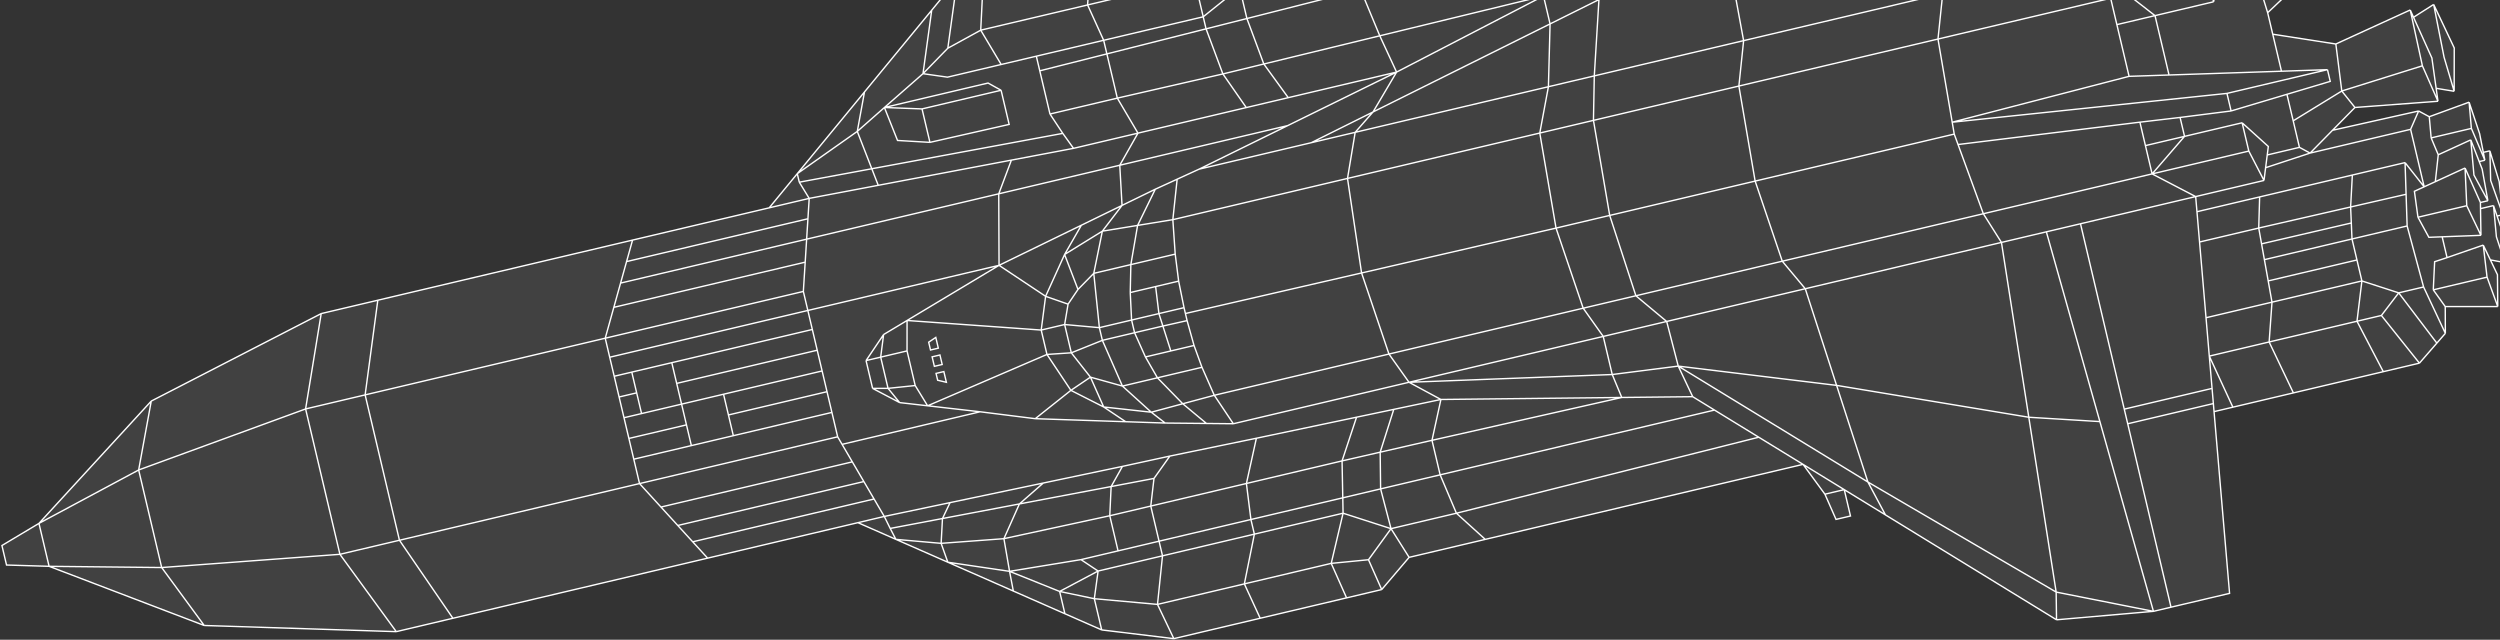 <svg width="1778" height="455" viewBox="0 0 1778 455" fill="none" xmlns="http://www.w3.org/2000/svg">
<rect x="0" y="0" width="1778" height="455" fill="#333333" stroke="none"/>
<path d="M1.373 387.97L4.649 401.848L34.91 402.762L145.238 444.844L281.841 449.225L322.1 439.721L503.267 396.954L610.162 371.721L637.148 383.595L674.089 399.85L720.68 420.351L757.356 436.489L783.524 448.003L834.82 454.208L896.25 439.706L957.68 425.205L982.668 419.306L1002.17 396.388L1056.32 383.608L1282.33 330.255L1297.88 351.467L1305.78 369.403L1316.06 366.978L1311.63 348.223L1340.93 366.19L1462.6 440.8L1531.53 434.784L1544.02 431.835L1585.67 422.004L1574.63 292.753L1588.02 289.593L1631.07 279.429L1695.01 264.335L1720.7 258.272L1733.09 244.027L1739.14 237.07L1739.06 218.043L1776.41 218.016L1776.19 195.359L1771.14 184.83L1781.5 186.781L1780.54 167.227L1775.92 153.667L1780.04 152.694L1777.42 129.141L1770.79 107.265L1766.13 108.363L1763.51 95.064L1756.02 72.658L1727.69 83.01L1720.13 78.933L1658.88 92.659L1674.84 76.439L1733.89 72.023L1732.59 62.806L1745.4 64.91L1745.46 34.115L1730.82 3.155L1716.5 12.287L1714.16 7.088L1661.25 31.298L1616.37 24.313L1612.76 9.048L1642.72 -19.267L1708.1 -18.585L1707.7 -30.212L1722.14 -33.62L1721.08 -67.068L1706.25 -100.926L1642.24 -74.094L1605.07 -88.76L1548.43 -83.448L1609.51 -97.868L1653.07 -108.15L1666.43 -111.304L1670 -122.556L1705.5 -127.852L1702.46 -148.013L1696.82 -164.628L1701.92 -165.832L1698.8 -191.467L1690.78 -213.016L1686.85 -212.087L1686.66 -214.972L1678.27 -234.969L1668.05 -229.626L1660.02 -240.915L1642.26 -232.327L1629.77 -236.338L1617.28 -240.349L1592.3 -248.372L1519.42 -231.167L1471.52 -219.861L1456.83 -216.391L1442.13 -212.921L1396.49 -314.226L1359 -305.377L1344.43 -301.936L1276.9 -271.346L1209.85 -161.155L1190.98 -144.837L1183.29 -165.005L1171.49 -162.22L1173.1 -139.89L1172.12 -128.519L1164.21 -121.676L1083.69 -102.668L969.158 -75.632L881.755 -55L853.434 -62.965L776.548 -42.538L699.662 -22.112L680.846 -14.898L662.627 7.258L614.824 65.389L567.022 123.52L547.046 147.811L449.869 170.751L268.702 213.518L228.443 223.021L107.565 285.253L27.703 372.232L1.373 387.97Z" fill="white" fill-opacity="0.07"/>
<path d="M34.91 402.762L4.649 401.848L1.373 387.97L27.703 372.232M34.91 402.762L27.703 372.232M34.91 402.762L145.238 444.844M34.91 402.762L114.992 403.637M27.703 372.232L107.565 285.253M27.703 372.232L98.612 334.249M107.565 285.253L228.443 223.021M107.565 285.253L98.612 334.249M228.443 223.021L217.338 290.839M228.443 223.021L268.702 213.518M449.869 170.751L268.702 213.518M449.869 170.751L445.611 186.041M449.869 170.751L547.046 147.811M145.238 444.844L281.841 449.225M145.238 444.844L114.992 403.637M281.841 449.225L241.744 394.226M281.841 449.225L322.1 439.721M503.267 396.954L322.1 439.721M503.267 396.954L492.657 385.335M503.267 396.954L610.162 371.721M217.338 290.839L241.744 394.226M217.338 290.839L98.612 334.249M217.338 290.839L259.68 280.844M241.744 394.226L114.992 403.637M241.744 394.226L284.086 384.231M98.612 334.249L114.992 403.637M268.702 213.518L259.68 280.844M259.68 280.844L284.086 384.231M259.68 280.844L430.435 240.535M284.086 384.231L322.1 439.721M284.086 384.231L454.84 343.922M430.435 240.535L571.342 207.272M430.435 240.535L433.629 254.066M430.435 240.535L436.549 218.581M454.84 343.922L595.748 310.66M454.84 343.922L452.793 335.249L450.746 326.576M454.84 343.922L470.076 360.607M575.506 141.093L574.593 155.593M575.506 141.093L547.046 147.811M575.506 141.093L568.451 129.573M575.506 141.093L624.608 131.798M571.342 207.272L574.536 220.803M571.342 207.272L572.652 186.452M595.748 310.66L593.7 301.986L591.653 293.313M595.748 310.66L598.891 316.028M628.903 367.296L621.639 354.887M628.903 367.296L610.162 371.721M628.903 367.296L633.115 375.825M628.903 367.296C645.929 363.719 661.268 360.495 675.681 357.466M436.823 267.596L449.317 264.647M436.823 267.596L440.303 282.341M436.823 267.596L433.629 254.066M577.73 234.333L477.776 257.929M577.73 234.333L581.211 249.078M577.73 234.333L575.575 225.203L574.536 220.803M450.746 326.576L491.699 316.908M450.746 326.576L447.265 311.831M591.653 293.313L521.546 309.862M591.653 293.313L588.172 278.568M584.692 263.823L514.585 280.373M584.692 263.823L588.172 278.568M584.692 263.823L581.211 249.078M484.738 287.418L456.278 294.137M484.738 287.418L514.585 280.373M484.738 287.418L488.218 302.163M484.738 287.418L481.257 272.674M477.776 257.929L449.317 264.647M477.776 257.929L481.257 272.674M449.317 264.647L452.798 279.392M456.278 294.137L443.784 297.086M456.278 294.137L452.798 279.392M491.699 316.908L521.546 309.862M491.699 316.908L488.218 302.163M514.585 280.373L518.066 295.117M521.546 309.862L518.066 295.117M518.066 295.117L588.172 278.568M488.218 302.163L447.265 311.831M447.265 311.831L443.784 297.086M443.784 297.086L440.303 282.341M452.798 279.392L440.303 282.341M481.257 272.674L581.211 249.078M433.629 254.066L574.536 220.803M574.536 220.803L710.518 188.703M436.549 218.581L572.652 186.452M436.549 218.581L441.353 201.331M572.652 186.452L573.681 170.093M441.353 201.331L573.681 170.093M441.353 201.331L445.611 186.041M573.681 170.093L574.137 162.843L574.593 155.593M573.681 170.093L710.307 137.841M445.611 186.041L574.593 155.593M470.076 360.607L606.179 328.478M470.076 360.607L482.046 373.716M606.179 328.478L614.375 342.478M606.179 328.478L598.891 316.028M482.046 373.716L614.375 342.478M482.046 373.716L492.657 385.335M614.375 342.478L621.639 354.887M492.657 385.335L621.639 354.887M763.497 105.506L755.853 94.858M763.497 105.506L719.305 113.872M763.497 105.506L809.333 94.686M993.252 51.27L943.784 75.584L915.824 89.326M993.252 51.27L1097.73 -2.847M993.252 51.27L916.204 69.458M993.252 51.27L981.298 25.465M993.252 51.27L976.498 79.636M852.735 120.335L915.824 89.326M852.735 120.335L932.56 101.492M852.735 120.335L837.193 127.447M710.518 188.703L710.307 137.841M710.518 188.703L769.074 160.175M710.518 188.703L743.636 210.736M710.518 188.703L645.102 227.928M628.411 237.936L615.927 256.45M628.411 237.936L645.102 227.928M628.411 237.936L626.339 253.992M615.927 256.45L620.595 276.225M615.927 256.45L626.339 253.992M620.595 276.225L639.836 286.334M620.595 276.225L631.581 276.196M639.836 286.334L659.722 288.599M639.836 286.334L631.581 276.196M736.265 297.77L697.068 292.852M736.265 297.77L800.598 299.926M736.265 297.77L761.622 277.614M877.15 301.369L863.604 281.126M877.15 301.369L1002.09 271.875M877.15 301.369L858.051 301.172M843.065 222.976L842.082 218.813M843.065 222.976L844.255 228.016M843.065 222.976L968.351 194.128M821.651 134.559L837.193 127.447M821.651 134.559L797.991 146.086M821.651 134.559L809.057 160.314M1389.85 95.366L1248.25 128.793M1389.85 95.366L1378.29 27.771M1389.85 95.366L1392.56 102.784M697.068 292.852L679.608 290.864L659.722 288.599M697.068 292.852L598.891 316.028M915.824 89.326L796.378 117.523M547.046 147.811L567.022 123.52M680.846 -14.898L699.662 -22.112M680.846 -14.898L674.073 34.316M680.846 -14.898L662.627 7.258M699.662 -22.112L697.49 21.462M699.662 -22.112L776.548 -42.538M853.434 -62.965L881.755 -55M853.434 -62.965L849.504 -14.422M853.434 -62.965L776.548 -42.538M881.755 -55L881.68 -31.907M881.755 -55L969.158 -75.632M881.605 -8.814L855.728 11.945M881.605 -8.814L849.504 -14.422M881.605 -8.814L881.68 -31.907M881.605 -8.814L886.799 13.186M855.728 11.945L784.927 28.658M855.728 11.945L849.504 -14.422M855.728 11.945L857.752 20.518M712.044 45.863L697.49 21.462M712.044 45.863L737.033 39.965M712.044 45.863L673.867 54.875L656.428 52.399M697.49 21.462L674.073 34.316M697.49 21.462L773.497 3.52M849.504 -14.422L773.497 3.52M674.073 34.316L656.428 52.399M656.428 52.399L662.627 7.258M656.428 52.399L628.994 76.456M662.627 7.258L614.824 65.389M746.742 81.095L755.853 94.858M746.742 81.095L739.49 50.373M746.742 81.095L794.637 69.789M737.033 39.965L739.49 50.373M737.033 39.965L784.927 28.658M567.022 123.52L568.451 129.573M567.022 123.52L614.824 65.389M567.022 123.52L609.696 93.465M628.994 76.456L655.75 77.466M628.994 76.456L638.327 99.892L661.365 101.249M628.994 76.456L702.701 59.057L711.974 64.193M628.994 76.456L609.696 93.465M655.75 77.466L711.974 64.193M655.75 77.466L661.365 101.249M711.974 64.193L717.707 88.479L661.365 101.249M568.451 129.573L755.853 94.858M1164.21 -121.676L1165.48 -98.901M1164.21 -121.676L1083.69 -102.668M1164.21 -121.676L1172.12 -128.519M1166.02 -89.141L1142 -51.237M1166.02 -89.141L1165.48 -98.901M1166.02 -89.141L1209.85 -161.155M1117.97 -13.332L1142 -51.237M1117.97 -13.332L1097.73 -2.847M1117.97 -13.332L1137.17 -0.284M1142 -51.237L1084.59 -36.774M739.49 50.373L787.209 38.326M881.68 -31.907L963.211 -51.153M1165.48 -98.901L1079.82 -78.681M1276.9 -271.346L1344.43 -301.936M1276.9 -271.346L1209.85 -161.155M1276.9 -271.346L1285.65 -252.9M1344.43 -301.936L1359 -305.377M1344.43 -301.936L1285.65 -252.9M1344.43 -301.936L1378.66 -156.917M1521.18 -37.459L1434.41 -16.977M1521.18 -37.459L1565.6 -47.945M1521.18 -37.459L1508.35 -65.93M1285.65 -252.9L1211.41 -126.592M1285.65 -252.9L1333.66 -128.712M1137.17 -0.284L1102.41 17.005M1137.17 -0.284L1133.86 53.973M1137.17 -0.284L1211.41 -126.592M1137.17 -0.284L1225.73 -48.844M932.56 101.492L963.795 94.118M932.56 101.492L976.498 79.636M1610.15 128.337L1561.56 139.807M1610.15 128.337L1599.35 107.444M1610.15 128.337L1611.3 119.273M1412.89 -11.897L1434.41 -16.977M1412.89 -11.897L1381.66 -4.523M1412.89 -11.897L1378.66 -156.917M1434.41 -16.977L1398.04 -156.098M1359 -305.377L1396.49 -314.226L1442.13 -212.921M1359 -305.377L1395.08 -167.387M1395.08 -167.387L1453.45 -187.024M1395.08 -167.387L1398.04 -156.098M1453.45 -187.024L1461.03 -170.968M1453.45 -187.024L1442.13 -212.921M1453.45 -187.024L1456.83 -216.391M1398.04 -156.098L1461.03 -170.968M1461.03 -170.968L1471.52 -219.861M1461.03 -170.968L1474.64 -140.75M1461.03 -170.968L1517.28 -184.36M963.795 94.118L958.344 126.904M963.795 94.118L1101.23 61.675M963.795 94.118L976.498 79.636M958.344 126.904L834.121 156.229M958.344 126.904L1095.09 94.624M958.344 126.904L968.351 194.128M834.121 156.229L837.193 127.447M834.121 156.229L809.057 160.314M834.121 156.229L835.808 180.737M987.828 251.802L863.604 281.126M987.828 251.802L1002.09 271.875M987.828 251.802L1125.96 219.194M987.828 251.802L968.351 194.128M863.604 281.126L841.196 287.148M863.604 281.126L854.843 261.218M1002.09 271.875L1140.22 239.268M1002.09 271.875L1024.77 284.104M1002.09 271.875L1146.62 266.363M1501.1 -1.219L1378.29 27.771M1501.1 -1.219L1503.02 -11.929M1501.1 -1.219L1505.52 17.515M1530.58 123.678L1410.55 152.013M1530.58 123.678L1561.56 139.807M1530.58 123.678L1553.65 96.989M1530.58 123.678L1525.83 103.556M1530.58 123.678L1599.35 107.444M1101.23 61.675L1095.09 94.624M1101.23 61.675L1102.41 17.005M1101.23 61.675L1133.86 53.973M1095.09 94.624L1106.65 162.22M1095.09 94.624L1133.26 85.612M1106.65 162.22L1112.2 160.909L1144.82 153.207M1106.65 162.22L1125.96 219.194M1106.65 162.22L968.351 194.128M1125.96 219.194L1140.22 239.268M1125.96 219.194L1163.44 210.346M1140.22 239.268L1185.34 228.617M1140.22 239.268L1146.62 266.363M1248.25 128.793L1236.69 61.198M1248.25 128.793L1267.56 185.767M1248.25 128.793L1144.82 153.207M1236.69 61.198L1240.06 28.903M1236.69 61.198L1378.29 27.771M1236.69 61.198L1133.26 85.612M1240.06 28.903L1381.66 -4.523M1240.06 28.903L1133.86 53.973M1240.06 28.903L1225.73 -48.844M1267.56 185.767L1283.91 205.35M1267.56 185.767L1410.55 152.013M1267.56 185.767L1163.44 210.346M1283.91 205.35L1423.43 172.415M1283.91 205.35L1185.34 228.617M1283.91 205.35L1306.18 274.079M1378.29 27.771L1381.66 -4.523M1381.66 -4.523L1333.66 -128.712M1410.55 152.013L1423.43 172.415M1410.55 152.013L1392.56 102.784M1423.43 172.415L1455.36 164.877M1423.43 172.415L1442.88 296.749M710.307 137.841L719.305 113.872M710.307 137.841L796.378 117.523M719.305 113.872L624.608 131.798M614.824 65.389L609.696 93.465M609.696 93.465L624.608 131.798M776.548 -42.538L773.497 3.52M773.497 3.52L784.927 28.658M784.927 28.658L787.209 38.326M787.209 38.326L794.637 69.789M787.209 38.326L857.752 20.518M794.637 69.789L809.333 94.686M794.637 69.789L869.721 52.594M809.333 94.686L796.378 117.523M809.333 94.686L886.357 76.504M796.378 117.523L797.991 146.086M797.991 146.086L783.994 164.399M797.991 146.086L769.074 160.175M1097.73 -2.847L981.298 25.465M1097.73 -2.847L1084.59 -36.774M1097.73 -2.847L1102.41 17.005M857.752 20.518L869.721 52.594M857.752 20.518L886.799 13.186M869.721 52.594L886.357 76.504M869.721 52.594L898.829 45.52M886.357 76.504L916.204 69.458M886.799 13.186L898.829 45.52M886.799 13.186L967.695 -7.327M898.829 45.52L916.204 69.458M898.829 45.52L981.298 25.465M981.298 25.465L967.695 -7.327M967.695 -7.327L963.211 -51.153M967.695 -7.327L1084.59 -36.774M963.211 -51.153L969.158 -75.632M963.211 -51.153L1079.82 -78.681M969.158 -75.632L1083.69 -102.668M1084.59 -36.774L1079.82 -78.681M1079.82 -78.681L1083.69 -102.668M1102.41 17.005L976.498 79.636M783.994 164.399L809.057 160.314M783.994 164.399L777.888 194.409M783.994 164.399L757.134 180.995M818.789 293.17L828.667 300.867M818.789 293.17L841.196 287.148M818.789 293.17L798.277 274.571M818.789 293.17L784.933 289.442M828.667 300.867L800.598 299.926M828.667 300.867L858.051 301.172M757.134 180.995L769.074 160.175M757.134 180.995L743.636 210.736M757.134 180.995L766.665 205.849M800.598 299.926L784.933 289.442M784.933 289.442L775.526 268.221M784.933 289.442L761.622 277.614M743.636 210.736L740.507 234.733M743.636 210.736L759.607 216.306M761.622 277.614L744.602 252.08M761.622 277.614L775.526 268.221M645.102 227.928L740.507 234.733M645.102 227.928L645.08 249.568M740.507 234.733L744.602 252.08M740.507 234.733L757.166 230.8M659.722 288.599L744.602 252.08M659.722 288.599L650.895 274.2M744.602 252.08L761.916 250.923M645.08 249.568L650.895 274.2M645.08 249.568L626.339 253.992M650.895 274.2L631.581 276.196M626.339 253.992L631.581 276.196M824.216 223.03L842.082 218.813M824.216 223.03L821.876 203.804M824.216 223.03L804.78 227.618M824.216 223.03L827.039 231.887M842.082 218.813L838.251 199.938M827.039 231.887L844.255 228.016M827.039 231.887L832.686 249.6M827.039 231.887L806.91 236.639M844.255 228.016L849.191 245.704M821.876 203.804L838.251 199.938M821.876 203.804L803.828 208.064M838.251 199.938L835.808 180.737M832.686 249.6L849.191 245.704M832.686 249.6L814.639 253.86M849.191 245.704L854.843 261.218M814.639 253.86L806.91 236.639M814.639 253.86L823.174 268.694M806.91 236.639L804.78 227.618M806.91 236.639L784.003 242.046M804.78 227.618L803.828 208.064M804.78 227.618L781.874 233.026M803.828 208.064L804.265 188.183L809.057 160.314M841.196 287.148L823.174 268.694M841.196 287.148L858.051 301.172M757.166 230.8L781.874 233.026M757.166 230.8L759.607 216.306M757.166 230.8L761.916 250.923M761.916 250.923L784.003 242.046M761.916 250.923L775.526 268.221M777.888 194.409L781.874 233.026M777.888 194.409L803.275 188.416L835.808 180.737M777.888 194.409L766.665 205.849M781.874 233.026L784.003 242.046M784.003 242.046L798.277 274.571M798.277 274.571L823.174 268.694M798.277 274.571L775.526 268.221M854.843 261.218L823.174 268.694M759.607 216.306L766.665 205.849M1024.77 284.104L1153.4 282.681M1024.77 284.104L1018.43 313.153M1024.77 284.104L991.253 291.147M1203.84 282.123L1193.57 260.372M1203.84 282.123L1153.4 282.681M1203.84 282.123L1219.36 291.643M1133.86 53.973L1133.26 85.612M1133.26 85.612L1144.82 153.207M1144.82 153.207L1163.44 210.346M1163.44 210.346L1185.34 228.617M1185.34 228.617L1193.57 260.372M1462.6 440.8L1531.53 434.784M1462.6 440.8L1462.34 421.083M1462.6 440.8L1340.93 366.19M1531.53 434.784L1462.34 421.083M1531.53 434.784L1493.44 299.831M1531.53 434.784L1544.02 431.835M1462.34 421.083L1328.45 342.809M1462.34 421.083L1442.88 296.749M1193.57 260.372L1146.62 266.363M1193.57 260.372L1328.45 342.809M1193.57 260.372L1306.18 274.079M1146.62 266.363L1153.4 282.681M1153.4 282.681L1018.43 313.153M1211.41 -126.592L1209.85 -161.155M1211.41 -126.592L1225.73 -48.844M1209.85 -161.155L1190.98 -144.837M1328.45 342.809L1340.93 366.19M1328.45 342.809L1306.18 274.079M1340.93 366.19L1311.63 348.223M1455.36 164.877L1493.44 299.831M1455.36 164.877L1479.65 159.142M1561.56 139.807L1479.65 159.142M1561.56 139.807L1562.48 150.578M1392.56 102.784L1521.9 86.889M1586.76 78.918L1583.81 66.429M1586.76 78.918L1550.47 83.535M1586.76 78.918L1626.46 67.07M1655.3 49.551L1657.27 57.878L1626.46 67.07M1655.3 49.551L1583.81 66.429M1655.3 49.551L1622.59 50.65M1583.81 66.429L1518.68 73.257L1388.4 86.917L1514.2 54.291M1521.9 86.889L1525.83 103.556M1521.9 86.889L1550.47 83.535M1514.2 54.291L1505.52 17.515M1514.2 54.291L1542.61 53.336M1503.02 -11.929L1567.58 -27.168M1503.02 -11.929L1532.64 11.113M1567.58 -27.168L1565.6 -47.945M1567.58 -27.168L1574.29 1.281M1565.6 -47.945L1567.24 -46.135M1532.64 11.113L1505.52 17.515M1532.64 11.113L1574.29 1.281M1532.64 11.113L1542.61 53.336M1574.29 1.281L1581.46 -30.445L1567.24 -46.135M1553.65 96.989L1525.83 103.556M1553.65 96.989L1594.6 87.322M1553.65 96.989L1550.47 83.535M1594.6 87.322L1599.35 107.444M1594.6 87.322L1613.23 104.167L1612.46 110.21M1225.73 -48.844L1333.66 -128.712M1333.66 -128.712L1378.66 -156.917M1306.18 274.079L1442.88 296.749M1442.88 296.749L1493.44 299.831M1479.65 159.142L1510.77 290.978M1544.02 431.835L1585.67 422.004L1574.63 292.753M1544.02 431.835L1513.23 301.387M1510.77 290.978L1573.22 276.238M1510.77 290.978L1513.23 301.387M1573.22 276.238L1574.14 287.009M1573.22 276.238L1571.25 253.26M1513.23 301.387L1574.14 287.009M1574.14 287.009L1574.63 292.753M1542.61 53.336L1622.59 50.65M610.162 371.721L637.148 383.595M783.524 448.003L834.82 454.208M783.524 448.003L778.283 425.799M783.524 448.003L757.356 436.489M834.82 454.208L823.206 429.845M834.82 454.208L896.25 439.706M982.668 419.306L1002.17 396.388M982.668 419.306L973.262 398.085M982.668 419.306L957.68 425.205M1002.17 396.388L989.297 375.987M1002.17 396.388L1056.32 383.608M1282.33 330.255L1056.32 383.608M1282.33 330.255L1250.84 310.949M1282.33 330.255L1311.63 348.223M1282.33 330.255L1297.88 351.467M778.283 425.799L753.614 420.634M778.283 425.799L823.206 429.845M778.283 425.799L780.965 406.12M753.614 420.634L757.356 436.489M753.614 420.634L780.965 406.12M753.614 420.634L717.994 406.334M757.356 436.489L720.68 420.351M780.965 406.12L826.777 395.305M780.965 406.12L768.79 398.006M955.191 364.992L989.297 375.987M955.191 364.992L946.76 400.679M955.191 364.992L954.979 354.054M955.191 364.992L892.107 379.883M989.297 375.987L973.262 398.085M989.297 375.987L981.887 347.702M989.297 375.987L1035.8 365.008M823.206 429.845L826.777 395.305M823.206 429.845L884.983 415.262M826.777 395.305L824.32 384.897M826.777 395.305L892.107 379.883M717.994 406.334L713.977 383.108M717.994 406.334L768.79 398.006M717.994 406.334L720.68 420.351M717.994 406.334L674.089 399.85M713.977 383.108L789.27 366.8M713.977 383.108L669.326 386.425M713.977 383.108L725.001 358.406M789.27 366.8L795.167 391.779M789.27 366.8L818.424 359.918M789.27 366.8L790.232 346.04M795.167 391.779L768.79 398.006M795.167 391.779L824.32 384.897M818.424 359.918L824.32 384.897M818.424 359.918L886.448 343.86M818.424 359.918L820.712 340.262M832.014 324.36L893.538 311.682M832.014 324.36L820.712 340.262M832.014 324.36C823.632 326.122 805.941 330.091 798.286 331.7M824.32 384.897L889.65 369.475M637.148 383.595L633.115 375.825M637.148 383.595L669.326 386.425M637.148 383.595L674.089 399.85M720.68 420.351L674.089 399.85M946.76 400.679L973.262 398.085M946.76 400.679L957.68 425.205M946.76 400.679L884.983 415.262M957.68 425.205L896.25 439.706M954.472 327.802L964.78 296.71M954.472 327.802L954.979 354.054M954.472 327.802L886.448 343.86M954.472 327.802L981.586 321.592M964.78 296.71L893.538 311.682M964.78 296.71L991.253 291.147M954.979 354.054L889.65 369.475M954.979 354.054L981.887 347.702M893.538 311.682L886.448 343.86M886.448 343.86L889.65 369.475M889.65 369.475L892.107 379.883M892.107 379.883L884.983 415.262M884.983 415.262L896.25 439.706M1219.36 291.643L1024.23 337.706M1219.36 291.643L1250.84 310.949M981.887 347.702L1024.23 337.706M981.887 347.702L981.586 321.592M1018.43 313.153L1024.23 337.706M1018.43 313.153L981.586 321.592M1024.23 337.706L1035.8 365.008M981.586 321.592L991.253 291.147M1035.8 365.008L1056.32 383.608M1035.8 365.008L1250.84 310.949M820.712 340.262L790.232 346.04M633.115 375.825L670.29 368.778M675.681 357.466L670.29 368.778M675.681 357.466C699.151 352.534 720.165 348.117 742.007 343.527M670.29 368.778L669.326 386.425M670.29 368.778L725.001 358.406M669.326 386.425L674.089 399.85M725.001 358.406L742.007 343.527M725.001 358.406L790.232 346.04M742.007 343.527C759.65 339.819 777.833 335.998 798.286 331.7M790.232 346.04L798.286 331.7M1172.12 -128.519L1173.1 -139.89M1172.12 -128.519L1190.98 -144.837M1173.1 -139.89L1190.98 -144.837M1173.1 -139.89L1171.49 -162.22L1183.29 -165.005L1190.98 -144.837M1311.63 348.223L1316.06 366.978L1305.78 369.403L1297.88 351.467M1311.63 348.223L1297.88 351.467M1442.13 -212.921L1456.83 -216.391M1592.3 -248.372L1592.9 -202.363M1592.3 -248.372L1617.28 -240.349M1592.3 -248.372L1519.42 -231.167M1642.26 -232.327L1629.77 -236.338M1642.26 -232.327L1629.73 -226.427M1642.26 -232.327L1660.02 -240.915M1592.9 -202.363L1583.09 -166.349M1592.9 -202.363L1617.42 -185.441M1592.9 -202.363L1517.28 -184.36M1471.52 -219.861L1456.83 -216.391M1471.52 -219.861L1519.42 -231.167M1583.09 -166.349L1617.42 -185.441M1583.09 -166.349L1528.86 -153.549M1583.09 -166.349L1584.07 -148.267M1474.64 -140.75L1486.28 -114.927M1474.64 -140.75L1528.86 -153.549M1617.42 -185.441L1617.28 -240.349M1617.42 -185.441L1630.95 -188.637M1617.42 -185.441L1625.04 -146.95L1635.55 -117.933M1617.28 -240.349L1629.77 -236.338M1505.07 -73.213L1499.4 -85.793M1505.07 -73.213L1548.43 -83.448M1505.07 -73.213L1508.35 -65.93M1666.43 -111.304L1651.52 -121.702M1666.43 -111.304L1670 -122.556M1666.43 -111.304L1653.07 -108.15M1651.52 -121.702L1653.57 -133.174M1651.52 -121.702L1638.41 -150.84M1651.52 -121.702L1635.55 -117.933M1630.95 -188.637L1629.64 -207.368M1630.95 -188.637L1638.41 -150.84M1629.77 -236.338L1629.73 -226.427M1499.4 -85.793L1486.28 -114.927M1499.4 -85.793L1538.37 -94.993M1629.73 -226.427L1629.64 -207.368M1629.73 -226.427L1637.4 -212.603M1660.02 -240.915L1665.83 -210.056M1660.02 -240.915L1668.05 -229.626M1629.64 -207.368L1637.4 -212.603M1629.64 -207.368L1634.52 -196.434M1656.35 -225.399L1658.89 -208.418M1656.35 -225.399L1665.83 -210.056M1656.35 -225.399L1637.4 -212.603M1658.89 -208.418L1663.81 -187.602M1658.89 -208.418L1634.52 -196.434M1663.81 -187.602L1639.39 -185.5L1634.52 -196.434M1663.81 -187.602L1664.12 -189.872M1665.83 -210.056L1672.95 -198.55M1665.83 -210.056L1665.15 -197.441M1647.08 -165.339L1667.9 -170.255M1647.08 -165.339L1646.85 -148.437M1647.08 -165.339L1645.03 -180.238L1675.57 -187.448M1667.9 -170.255L1670.57 -149.641M1667.9 -170.255L1677.31 -149.034M1670.57 -149.641L1677.97 -133.807M1670.57 -149.641L1646.85 -148.437M1677.97 -133.807L1672.19 -133.48M1677.97 -133.807L1677.48 -142.114M1653.57 -133.174L1646.85 -148.437M1653.57 -133.174L1672.19 -133.48M1677.31 -149.034L1677.48 -142.114M1677.31 -149.034L1684.74 -148.591M1672.95 -198.55L1671 -217.131L1668.05 -229.626M1672.95 -198.55L1665.15 -197.441M1665.15 -197.441L1664.12 -189.872M1672.19 -133.48L1670 -122.556M1670 -122.556L1705.5 -127.852M1705.5 -127.852L1695.6 -146.028M1705.5 -127.852L1702.46 -148.013L1696.82 -164.628M1695.6 -146.028L1693.51 -170.439M1695.6 -146.028L1677.48 -142.114M1693.51 -170.439L1682.63 -167.872M1693.51 -170.439L1696.82 -164.628M1675.57 -187.448L1677.54 -166.67L1684.74 -148.591M1675.57 -187.448L1682.63 -167.872M1684.74 -148.591L1682.63 -167.872M1668.05 -229.626L1678.27 -234.969M1678.27 -234.969L1679.39 -214.721L1688.1 -193.337M1678.27 -234.969L1686.66 -214.972L1686.85 -212.087M1688.1 -193.337L1664.12 -189.872M1688.1 -193.337L1686.85 -212.087M1701.92 -165.832L1693.94 -190.32L1690.78 -213.016M1701.92 -165.832L1698.8 -191.467L1690.78 -213.016M1701.92 -165.832L1696.82 -164.628M1690.78 -213.016L1686.85 -212.087M1638.41 -150.84L1584.61 -138.141M1486.28 -114.927L1527 -124.541M1528.86 -153.549L1517.28 -184.36M1528.86 -153.549L1527.67 -134.954M1527 -124.541L1584.61 -138.141M1527 -124.541L1527.67 -134.954M1527 -124.541L1530.88 -114.468M1538.37 -94.993L1548.43 -83.448M1538.37 -94.993L1594.95 -108.348M1538.37 -94.993L1534.63 -104.73M1548.43 -83.448L1609.51 -97.868M1548.43 -83.448L1605.06 -88.76L1642.24 -74.094M1517.28 -184.36L1519.42 -231.167M1584.61 -138.141L1584.07 -148.267M1584.61 -138.141L1588.14 -127.984M1594.95 -108.348L1609.51 -97.868M1594.95 -108.348L1591.54 -118.166M1594.95 -108.348L1635.55 -117.933M1609.51 -97.868L1653.07 -108.15M1527.67 -134.954L1584.07 -148.267M1530.88 -114.468L1588.14 -127.984M1530.88 -114.468L1534.63 -104.73M1588.14 -127.984L1591.54 -118.166M1591.54 -118.166L1534.63 -104.73M1635.55 -117.933L1653.07 -108.15M1562.48 150.578L1607.05 140.056M1562.48 150.578L1564.32 172.12M1710.48 115.642L1711.21 138.176M1710.48 115.642L1672.99 124.49M1710.48 115.642L1724.07 132.856M1711.95 160.71L1723.66 204.097M1711.95 160.71L1672.74 169.968M1711.95 160.71L1711.21 138.176M1723.66 204.097L1739.14 237.07M1723.66 204.097L1705.96 208.275M1739.14 237.07L1733.09 244.027M1739.14 237.07L1739.06 218.043M1720.7 258.272L1733.09 244.027M1720.7 258.272L1693.64 224.369M1720.7 258.272L1695.01 264.335M1574.63 292.753L1588.02 289.593M1672.74 169.968L1610.43 184.675M1672.74 169.968L1676.26 184.886M1672.74 169.968L1672.25 158.591M1679.78 199.805L1705.96 208.275M1679.78 199.805L1615.84 214.898M1679.78 199.805L1676.29 228.466M1679.78 199.805L1676.26 184.886M1568.92 225.974L1571.25 253.26M1568.92 225.974L1564.32 172.12M1568.92 225.974L1615.84 214.898M1705.96 208.275L1733.09 244.027M1705.96 208.275L1693.64 224.369M1693.64 224.369L1676.29 228.466M1571.25 253.26L1613.81 243.213M1571.25 253.26L1588.02 289.593M1607.05 140.056L1606.41 162.183M1607.05 140.056L1672.99 124.49M1606.41 162.183L1564.32 172.12M1606.41 162.183L1671.76 147.214M1606.41 162.183L1608.42 173.429M1711.21 138.176L1671.76 147.214M1615.84 214.898L1613.81 243.213M1615.84 214.898L1613.14 199.787M1613.81 243.213L1631.07 279.429M1613.81 243.213L1676.29 228.466M1631.07 279.429L1695.01 264.335M1631.07 279.429L1588.02 289.593M1676.29 228.466L1695.01 264.335M1610.43 184.675L1613.14 199.787M1610.43 184.675L1608.42 173.429M1676.26 184.886L1613.14 199.787M1671.76 147.214L1672.99 124.49M1671.76 147.214L1672.25 158.591M1608.42 173.429L1672.25 158.591M1753.15 119.485L1754.35 146.306M1753.15 119.485L1764.07 144.012M1753.15 119.485L1732 129.21M1754.35 146.306L1764.45 167.363M1754.35 146.306L1719.65 154.499M1764.45 167.363L1736.86 168.419M1764.45 167.363L1764.14 148.39M1764.07 144.012L1769.38 142.759M1764.07 144.012L1764.14 148.39M1719.65 154.499L1727.42 168.781L1736.86 168.419M1719.65 154.499L1717.12 136.05L1724.07 132.856M1724.07 132.856L1732 129.21M1724.07 132.856L1714.42 92.001M1766.09 174.302L1768.79 197.106M1766.09 174.302L1740.35 183.219M1766.09 174.302L1771.14 184.83M1768.79 197.106L1776.41 218.016M1768.79 197.106L1730.55 206.133M1776.41 218.016L1776.19 195.359L1771.14 184.83M1776.41 218.016L1739.06 218.043M1730.55 206.133L1739.06 218.043M1730.55 206.133L1731.51 186.128L1740.35 183.219M1740.35 183.219L1736.86 168.419M1642.24 -74.094L1644.04 -66.461M1642.24 -74.094L1706.25 -100.926M1644.04 -66.461L1627.18 -60.283M1644.04 -66.461L1689.44 -85.236M1627.18 -60.283L1593.11 -74.217M1627.18 -60.283L1628.42 -36.402M1593.11 -74.217L1508.35 -65.93M1593.11 -74.217L1593.86 -52.418M1628.42 -36.402L1642.72 -19.267M1628.42 -36.402L1601.5 -27.577M1628.42 -36.402L1697.69 -47.628M1642.72 -19.267L1612.76 9.048M1642.72 -19.267L1708.1 -18.585M1612.76 9.048L1601.5 -27.577M1612.76 9.048L1616.37 24.313M1593.86 -52.418L1567.24 -46.135M1593.86 -52.418L1601.5 -27.577M1689.44 -85.236L1697.69 -47.628M1689.44 -85.236L1701.88 -63.58M1697.69 -47.628L1708.1 -18.585M1708.1 -18.585L1707.7 -30.212M1706.25 -100.926L1714.61 -65.538M1706.25 -100.926L1721.08 -67.068L1722.14 -33.62M1714.61 -65.538L1722.14 -33.62M1714.61 -65.538L1701.88 -63.58M1722.14 -33.62L1707.7 -30.212M1707.7 -30.212L1706.85 -54.918L1701.88 -63.58M1622.59 50.65L1616.37 24.313M1626.46 67.07L1630.92 85.936M1635.37 104.802L1612.46 110.21M1635.37 104.802L1642.93 108.879M1635.37 104.802L1630.92 85.936M1612.46 110.21L1611.3 119.273M1616.37 24.313L1661.25 31.298M1661.25 31.298L1665.48 64.73M1661.25 31.298L1714.16 7.088M1665.48 64.73L1674.84 76.439M1665.48 64.73L1630.92 85.936M1665.48 64.73L1722.8 46.803M1674.84 76.439L1733.89 72.023M1674.84 76.439L1658.88 92.659M1642.93 108.879L1611.3 119.273M1642.93 108.879L1658.88 92.659M1642.93 108.879L1714.42 92.001M1714.16 7.088L1722.8 46.803M1714.16 7.088L1716.5 12.287M1722.8 46.803L1733.89 72.023M1733.89 72.023L1732.59 62.806M1716.5 12.287L1729.56 41.26L1732.59 62.806M1716.5 12.287L1730.82 3.155M1730.82 3.155L1738.22 40.69L1745.4 64.91M1730.82 3.155L1745.46 34.115L1745.4 64.91M1745.4 64.91L1732.59 62.806M1658.88 92.659L1720.13 78.933M1720.13 78.933L1727.69 83.01M1720.13 78.933L1714.42 92.001M1727.69 83.01L1729.04 98.072M1727.69 83.01L1756.02 72.658M1729.04 98.072L1734.08 110.071M1729.04 98.072L1757.65 91.319M1734.08 110.071L1757.22 99.478M1734.08 110.071L1732 129.21M1757.22 99.478L1759.47 124.5L1769.38 142.759M1757.22 99.478L1763.22 114.911M1769.38 142.759L1765.31 120.279L1763.22 114.911M1756.02 72.658L1757.65 91.319M1756.02 72.658L1763.51 95.064L1766.13 108.363M1757.65 91.319L1767.24 113.963M1767.24 113.963L1763.22 114.911M1767.24 113.963L1766.13 108.363M1771.14 184.83L1781.5 186.781M1781.5 186.781L1775.44 168.432L1773.38 146.209M1781.5 186.781L1780.54 167.227L1775.92 153.667M1773.38 146.209L1764.14 148.39M1773.38 146.209L1775.92 153.667M1780.04 152.694L1771.37 128.37L1770.79 107.265M1780.04 152.694L1777.42 129.141L1770.79 107.265M1780.04 152.694L1775.92 153.667M1770.79 107.265L1766.13 108.363M660.472 243.37L665.534 239.978L667.335 247.611L661.782 248.921L660.472 243.37ZM662.929 253.778L668.482 252.468L670.079 259.233L664.526 260.544L662.929 253.778ZM665.714 265.574L671.267 264.263L673.068 271.896L666.86 270.431L665.714 265.574Z" stroke="white"/>
</svg>
